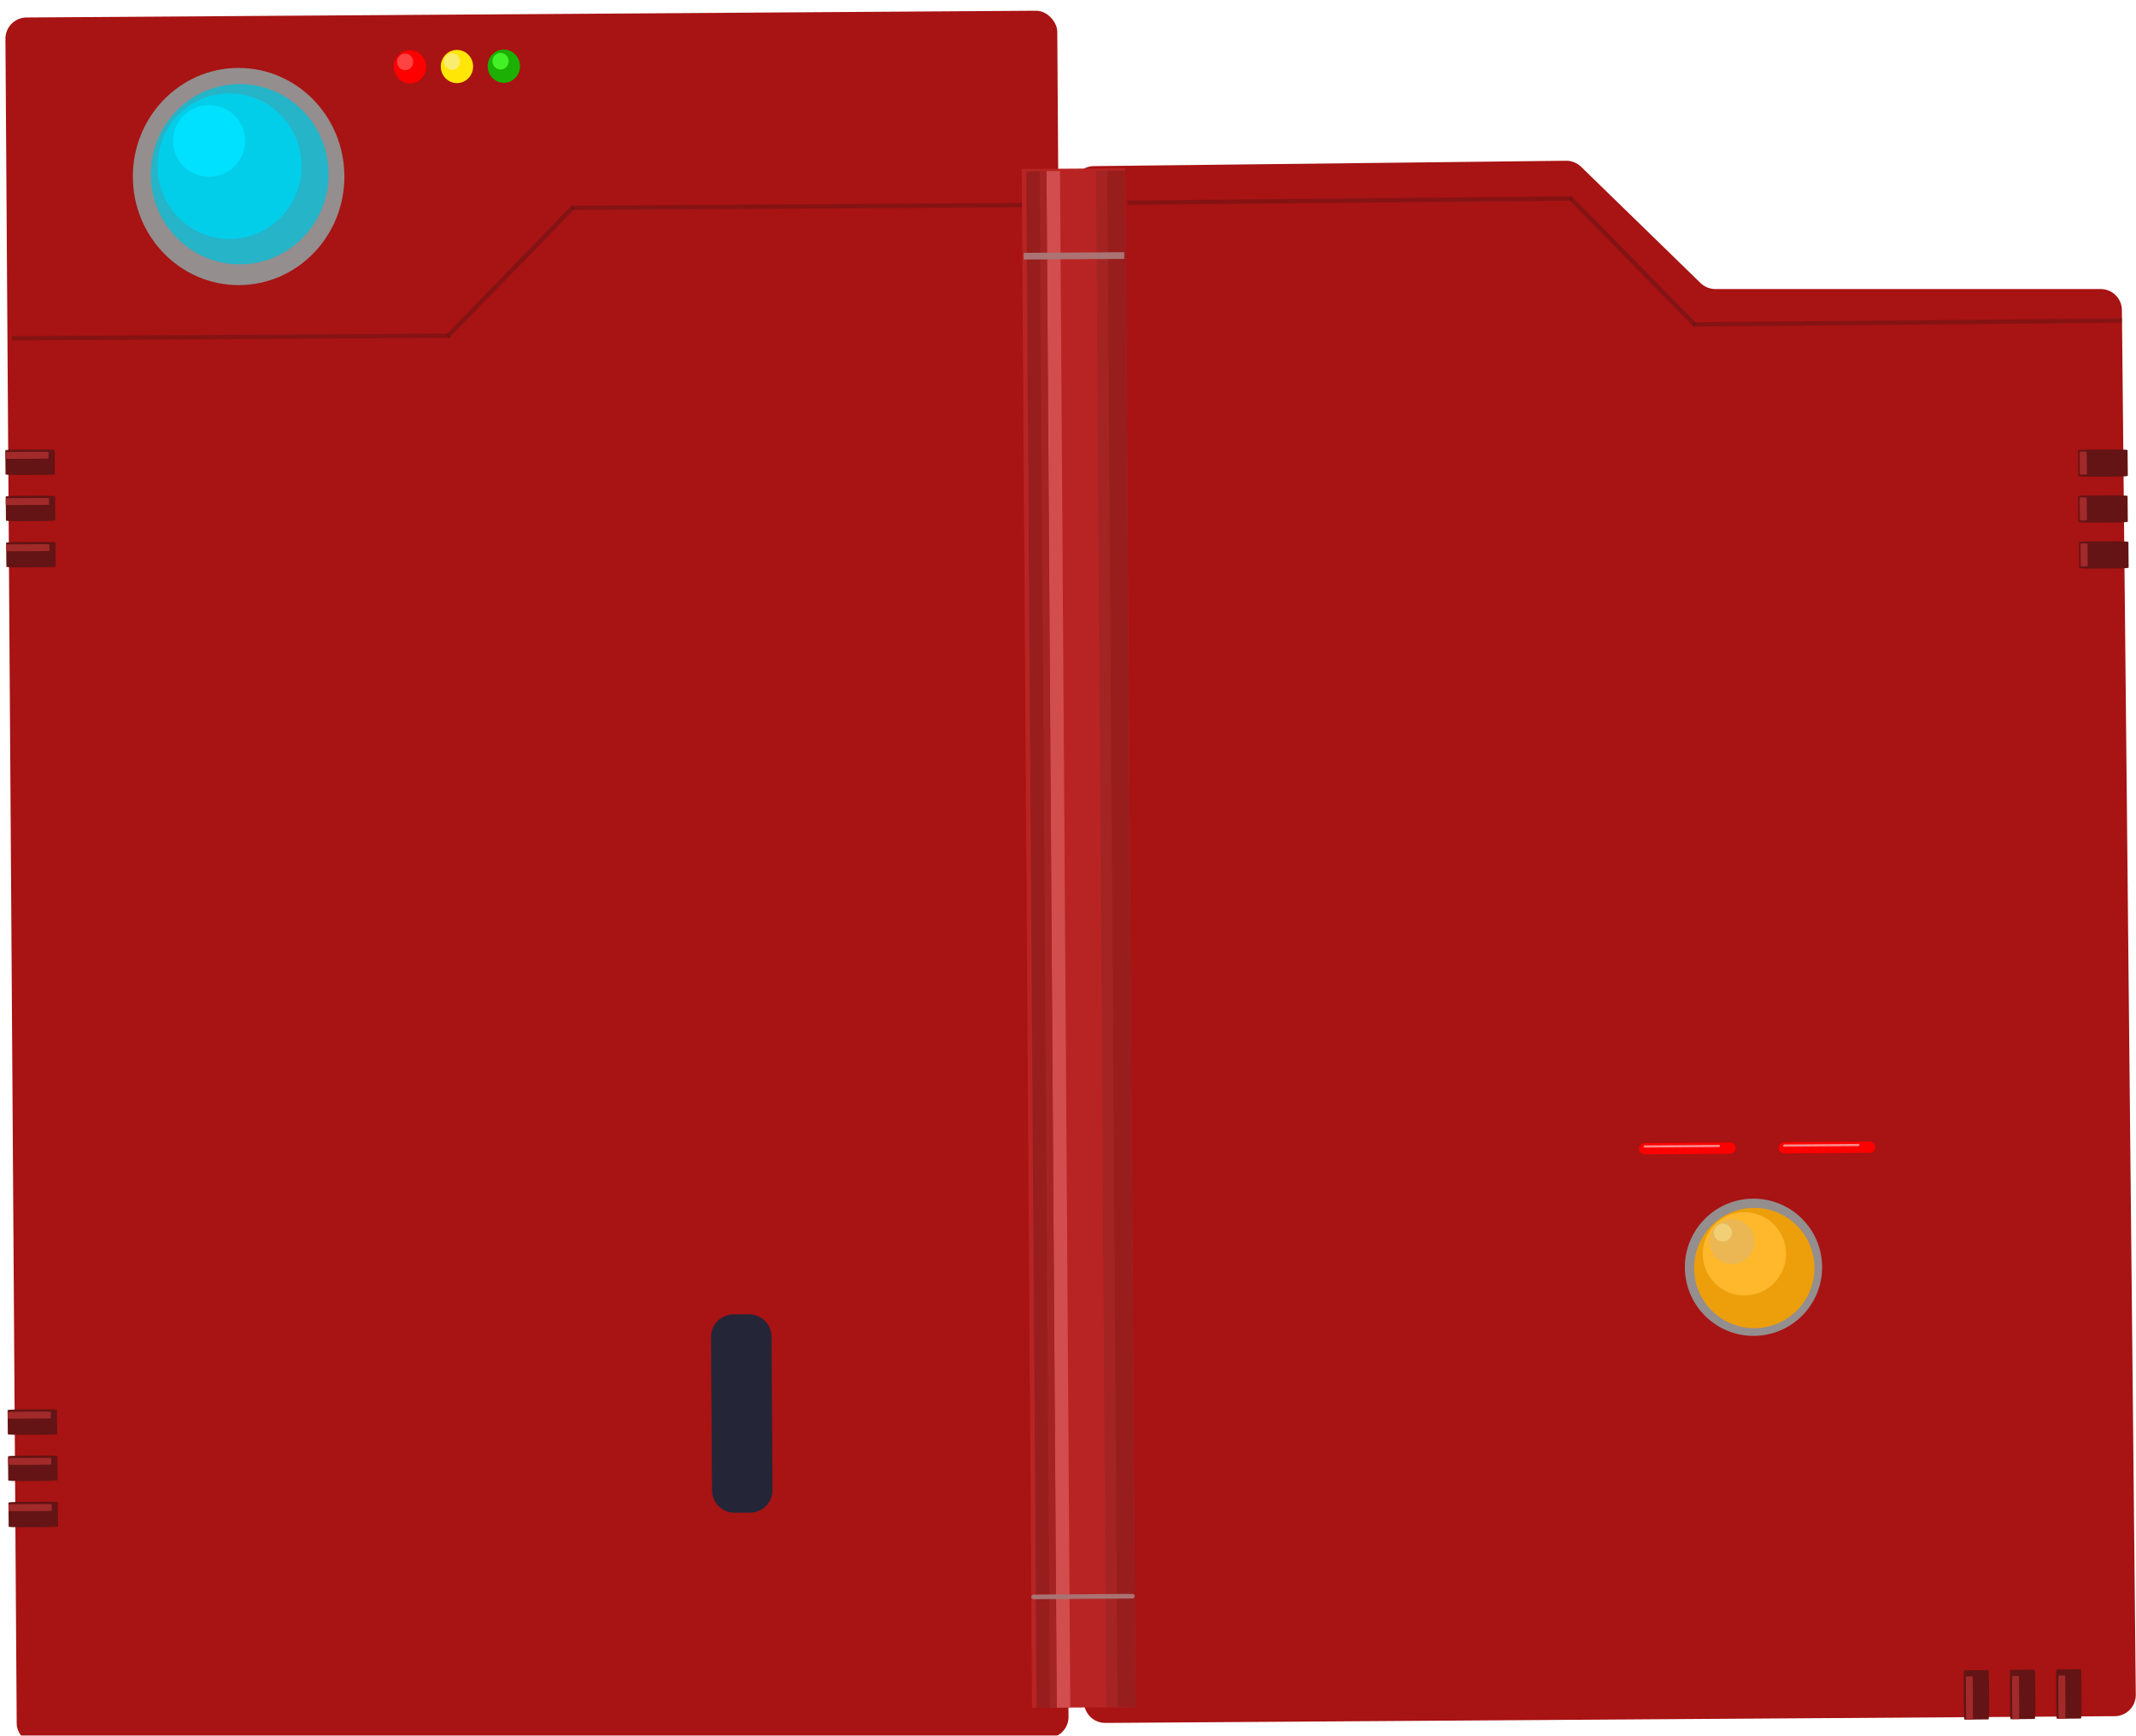 <svg width="806" height="655" viewBox="0 0 806 655" fill="none" xmlns="http://www.w3.org/2000/svg">
<g filter="url(#filter0_i_6_362)">
<rect x="2" y="2.65" width="396.908" height="651.871" rx="8" transform="rotate(-0.383 2 2.65)" fill="#A81313"/>
</g>
<path d="M404.808 70.754C404.775 66.348 408.311 62.745 412.716 62.695L590.935 60.661C593.051 60.636 595.09 61.452 596.606 62.928L641.687 106.81C643.18 108.263 645.182 109.077 647.267 109.077L792.681 109.077C797.068 109.077 800.636 112.61 800.68 116.997L805.92 639.56C805.964 643.988 802.402 647.61 797.973 647.64L417.094 650.182C412.678 650.212 409.074 646.658 409.041 642.242L404.808 70.754Z" fill="#A81313"/>
<path d="M7.597 576.353C5.208 576.364 3.271 576.253 3.27 576.105L3.187 567.051C3.186 566.903 5.121 566.773 7.509 566.761L17.488 566.713C19.877 566.701 21.814 566.812 21.816 566.96L21.898 576.014C21.9 576.163 19.965 576.293 17.576 576.304L7.597 576.353Z" fill="#641414"/>
<path d="M7.437 558.914C5.049 558.926 3.112 558.815 3.11 558.666L3.027 549.612C3.026 549.464 4.961 549.334 7.349 549.323L17.329 549.274C19.717 549.262 21.654 549.373 21.656 549.522L21.739 558.576C21.74 558.724 19.805 558.854 17.417 558.865L7.437 558.914Z" fill="#641414"/>
<path d="M7.278 541.475C4.889 541.487 2.952 541.376 2.951 541.228L2.868 532.174C2.866 532.025 4.801 531.895 7.19 531.884L17.169 531.835C19.558 531.824 21.495 531.935 21.496 532.083L21.579 541.137C21.58 541.285 19.645 541.415 17.257 541.427L7.278 541.475Z" fill="#641414"/>
<path d="M6.681 535.374C4.591 535.384 2.897 535.36 2.897 535.319L2.874 532.85C2.874 532.81 4.567 532.769 6.657 532.758L15.389 532.716C17.479 532.706 19.174 532.73 19.174 532.771L19.196 535.24C19.197 535.281 17.503 535.322 15.413 535.332L6.681 535.374Z" fill="#A22A2A"/>
<path d="M6.841 552.813C4.751 552.823 3.057 552.799 3.056 552.758L3.034 550.289C3.033 550.248 4.727 550.207 6.817 550.197L15.549 550.155C17.639 550.144 19.333 550.169 19.334 550.21L19.356 552.679C19.356 552.719 17.663 552.76 15.573 552.77L6.841 552.813Z" fill="#A22A2A"/>
<path d="M7 570.252C4.91 570.262 3.216 570.237 3.216 570.197L3.193 567.728C3.193 567.687 4.887 567.646 6.976 567.636L15.708 567.593C17.798 567.583 19.493 567.608 19.493 567.648L19.516 570.118C19.516 570.158 17.822 570.199 15.732 570.209L7 570.252Z" fill="#A22A2A"/>
<path d="M788.922 214.568C786.534 214.579 784.596 214.46 784.595 214.302L784.506 204.627C784.505 204.468 786.44 204.33 788.828 204.319L798.808 204.27C801.196 204.258 803.133 204.378 803.135 204.536L803.223 214.211C803.225 214.37 801.29 214.508 798.902 214.519L788.922 214.568Z" fill="#641414"/>
<path d="M785.749 213.757C785.408 213.759 785.13 213.651 785.129 213.517L785.054 205.321C785.053 205.186 785.328 205.076 785.669 205.074L787.095 205.067C787.436 205.066 787.714 205.173 787.715 205.308L787.79 213.504C787.791 213.639 787.516 213.749 787.174 213.75L785.749 213.757Z" fill="#A22A2A"/>
<path d="M788.605 197.213C786.216 197.225 784.279 197.105 784.278 196.947L784.189 187.272C784.188 187.113 786.123 186.975 788.511 186.964L798.49 186.915C800.879 186.904 802.816 187.023 802.818 187.181L802.906 196.856C802.908 197.015 800.973 197.153 798.584 197.164L788.605 197.213Z" fill="#641414"/>
<path d="M785.432 196.403C785.091 196.404 784.813 196.297 784.812 196.162L784.737 187.966C784.736 187.831 785.011 187.721 785.352 187.719L786.778 187.713C787.119 187.711 787.397 187.818 787.398 187.953L787.473 196.149C787.474 196.284 787.198 196.394 786.857 196.396L785.432 196.403Z" fill="#A22A2A"/>
<path d="M788.605 179.908C786.216 179.919 784.279 179.8 784.278 179.642L784.189 169.967C784.188 169.808 786.123 169.67 788.511 169.659L798.49 169.61C800.879 169.599 802.816 169.718 802.818 169.876L802.906 179.551C802.908 179.71 800.973 179.848 798.584 179.859L788.605 179.908Z" fill="#641414"/>
<path d="M785.432 179.098C785.091 179.099 784.813 178.992 784.812 178.857L784.737 170.661C784.736 170.526 785.011 170.416 785.352 170.414L786.778 170.408C787.119 170.406 787.397 170.513 787.398 170.648L787.473 178.844C787.474 178.979 787.198 179.089 786.857 179.091L785.432 179.098Z" fill="#A22A2A"/>
<path d="M785.463 644.206C785.474 646.595 785.363 648.532 785.215 648.533L776.161 648.616C776.013 648.618 775.883 646.683 775.871 644.294L775.823 634.315C775.811 631.926 775.922 629.989 776.07 629.988L785.124 629.905C785.273 629.904 785.402 631.839 785.414 634.227L785.463 644.206Z" fill="#641414"/>
<path d="M768.024 644.366C768.035 646.754 767.925 648.692 767.776 648.693L758.722 648.776C758.574 648.777 758.444 646.842 758.433 644.454L758.384 634.474C758.372 632.086 758.483 630.149 758.632 630.147L767.685 630.065C767.834 630.063 767.964 631.998 767.975 634.387L768.024 644.366Z" fill="#641414"/>
<path d="M750.585 644.526C750.597 646.914 750.486 648.851 750.337 648.853L741.283 648.935C741.135 648.937 741.005 647.002 740.994 644.613L740.945 634.634C740.933 632.246 741.044 630.308 741.193 630.307L750.247 630.224C750.395 630.223 750.525 632.158 750.536 634.546L750.585 644.526Z" fill="#641414"/>
<path d="M744.484 645.122C744.494 647.212 744.47 648.906 744.429 648.907L741.96 648.929C741.92 648.93 741.878 647.236 741.868 645.146L741.826 636.414C741.816 634.324 741.84 632.63 741.881 632.629L744.35 632.607C744.39 632.606 744.431 634.3 744.442 636.39L744.484 645.122Z" fill="#A22A2A"/>
<path d="M761.923 644.963C761.933 647.052 761.908 648.747 761.868 648.747L759.399 648.77C759.358 648.77 759.317 647.076 759.307 644.986L759.265 636.254C759.254 634.165 759.279 632.47 759.319 632.47L761.789 632.447C761.829 632.447 761.87 634.141 761.88 636.23L761.923 644.963Z" fill="#A22A2A"/>
<path d="M779.362 644.803C779.372 646.893 779.347 648.587 779.307 648.587L776.838 648.61C776.797 648.61 776.756 646.917 776.746 644.827L776.703 636.095C776.693 634.005 776.718 632.311 776.758 632.31L779.227 632.288C779.268 632.287 779.309 633.981 779.319 636.071L779.362 644.803Z" fill="#A22A2A"/>
<path d="M6.732 214.128C4.343 214.139 2.406 214.028 2.405 213.88L2.322 204.826C2.32 204.678 4.255 204.548 6.644 204.536L16.623 204.488C19.012 204.476 20.949 204.587 20.95 204.735L21.033 213.789C21.035 213.938 19.099 214.067 16.711 214.079L6.732 214.128Z" fill="#641414"/>
<path d="M6.572 196.689C4.184 196.701 2.246 196.59 2.245 196.441L2.162 187.387C2.161 187.239 4.096 187.109 6.484 187.098L16.464 187.049C18.852 187.037 20.789 187.148 20.791 187.297L20.873 196.351C20.875 196.499 18.94 196.629 16.551 196.64L6.572 196.689Z" fill="#641414"/>
<path d="M6.412 179.25C4.024 179.262 2.087 179.151 2.085 179.002L2.002 169.949C2.001 169.8 3.936 169.67 6.324 169.659L16.304 169.61C18.692 169.599 20.63 169.709 20.631 169.858L20.714 178.912C20.715 179.06 18.78 179.19 16.392 179.202L6.412 179.25Z" fill="#641414"/>
<path d="M5.816 173.149C3.726 173.159 2.032 173.135 2.031 173.094L2.009 170.625C2.008 170.585 3.702 170.544 5.792 170.533L14.524 170.491C16.614 170.481 18.308 170.505 18.309 170.546L18.331 173.015C18.332 173.055 16.638 173.096 14.548 173.107L5.816 173.149Z" fill="#A22A2A"/>
<path d="M5.976 190.588C3.886 190.598 2.191 190.574 2.191 190.533L2.168 188.064C2.168 188.023 3.862 187.982 5.952 187.972L14.684 187.93C16.773 187.919 18.468 187.944 18.468 187.984L18.491 190.454C18.491 190.494 16.797 190.535 14.708 190.545L5.976 190.588Z" fill="#A22A2A"/>
<path d="M6.135 208.027C4.045 208.037 2.351 208.012 2.35 207.972L2.328 205.503C2.327 205.462 4.021 205.421 6.111 205.411L14.843 205.368C16.933 205.358 18.627 205.383 18.628 205.423L18.65 207.893C18.651 207.933 16.957 207.974 14.867 207.984L6.135 208.027Z" fill="#A22A2A"/>
<ellipse cx="90.04" cy="66.616" rx="39.911" ry="40.982" transform="rotate(-0.383 90.04 66.616)" fill="#948E8E"/>
<ellipse cx="90.459" cy="65.741" rx="33.542" ry="34.007" transform="rotate(-0.383 90.459 65.741)" fill="#25B4C8"/>
<ellipse cx="86.618" cy="62.715" rx="27.173" ry="27.467" transform="rotate(-0.383 86.618 62.715)" fill="#02CEEA"/>
<ellipse cx="78.911" cy="53.175" rx="13.587" ry="13.515" transform="rotate(-0.383 78.911 53.175)" fill="#00E0FF"/>
<ellipse cx="190.121" cy="24.98" rx="6.102" ry="6.266" transform="rotate(-0.383 190.121 24.98)" fill="#1BB003"/>
<ellipse cx="154.731" cy="25.216" rx="6.102" ry="6.266" transform="rotate(-0.383 154.731 25.216)" fill="#FF0000"/>
<ellipse cx="152.888" cy="23.349" rx="3.051" ry="3.133" transform="rotate(-0.383 152.888 23.349)" fill="#FE4343"/>
<ellipse cx="172.426" cy="25.098" rx="6.102" ry="6.266" transform="rotate(-0.383 172.426 25.098)" fill="#FFE606"/>
<ellipse cx="170.583" cy="23.23" rx="3.051" ry="3.133" transform="rotate(-0.383 170.583 23.23)" fill="#FAEC6E"/>
<ellipse cx="188.888" cy="23.108" rx="3.051" ry="3.133" transform="rotate(-0.383 188.888 23.108)" fill="#42F026"/>
<g opacity="0.5" filter="url(#filter1_d_6_362)">
<rect width="68.413" height="1.733" transform="matrix(0.697 -0.717 0.768 0.64 168.044 122.585)" fill="#641414"/>
</g>
<g opacity="0.5" filter="url(#filter2_d_6_362)">
<rect width="165.095" height="1.658" transform="matrix(-1 0.006 -0.007 -1 169.7 123.498)" fill="#641414"/>
</g>
<g opacity="0.5" filter="url(#filter3_d_6_362)">
<path d="M386.75 74.222L215.642 75.252L215.63 73.594L386.737 72.564L386.75 74.222Z" fill="#641414"/>
</g>
<g opacity="0.5" filter="url(#filter4_d_6_362)">
<rect width="67.749" height="1.712" transform="matrix(-0.701 -0.713 -0.752 0.66 640.52 118.314)" fill="#641414"/>
</g>
<g opacity="0.5" filter="url(#filter5_d_6_362)">
<rect width="161.78" height="1.658" transform="matrix(1 -0.009 -0.008 -1 638.912 119.252)" fill="#641414"/>
</g>
<g opacity="0.5" filter="url(#filter6_d_6_362)">
<path d="M425.475 73.308L593.143 71.716L593.129 70.058L425.461 71.65L425.475 73.308Z" fill="#641414"/>
</g>
<rect x="385.537" y="63.771" width="39.062" height="580.726" transform="rotate(-0.383 385.537 63.771)" fill="#B82424"/>
<rect x="394.884" y="64.581" width="5.095" height="579.854" transform="rotate(-0.383 394.884 64.581)" fill="#D24D4D"/>
<rect x="389.789" y="64.615" width="5.095" height="579.854" transform="rotate(-0.383 389.789 64.615)" fill="#A42424"/>
<rect x="413.565" y="64.456" width="9.341" height="579.854" transform="rotate(-0.383 413.565 64.456)" fill="#A42424"/>
<rect x="417.811" y="64.428" width="6.793" height="579.854" transform="rotate(-0.383 417.811 64.428)" fill="#981E1E"/>
<rect x="387.241" y="64.632" width="5.095" height="579.854" transform="rotate(-0.383 387.241 64.632)" fill="#981E1E"/>
<rect width="39.062" height="1.744" rx="0.872" transform="matrix(1 -0.007 -0.007 -1 389.141 603.503)" fill="#AB7373"/>
<rect x="0.433" y="-0.439" width="38.19" height="0.872" rx="0.436" transform="matrix(1 -0.007 -0.007 -1 389.138 602.628)" stroke="black" stroke-opacity="0.01" stroke-width="0.872"/>
<rect x="386.254" y="95.421" width="37.953" height="2.528" transform="rotate(-0.383 386.254 95.421)" fill="#AB7373"/>
<circle cx="661.665" cy="478.228" r="25.899" transform="rotate(-0.383 661.665 478.228)" fill="#948E8E"/>
<circle cx="661.958" cy="478.517" r="22.698" transform="rotate(-0.383 661.958 478.517)" fill="#EC9F0B"/>
<circle cx="658.234" cy="473.156" r="15.71" transform="rotate(-0.383 658.234 473.156)" fill="#FFB72C"/>
<circle cx="653.533" cy="468.516" r="8.492" transform="rotate(-0.383 653.533 468.516)" fill="#EAB754"/>
<circle cx="650.114" cy="465.142" r="3.397" transform="rotate(-0.383 650.114 465.142)" fill="#F1CF76"/>
<rect width="36.514" height="4.246" rx="2.123" transform="matrix(1 -0.007 -0.007 -1 618.497 435.632)" fill="#FF0000"/>
<rect x="1.054" y="-1.069" width="34.391" height="2.123" rx="1.061" transform="matrix(1 -0.007 -0.007 -1 618.49 433.502)" stroke="black" stroke-opacity="0.01" stroke-width="2.123"/>
<rect width="36.514" height="4.246" rx="2.123" transform="matrix(1 -0.007 -0.007 -1 671.144 435.281)" fill="#FF0000"/>
<rect x="1.054" y="-1.069" width="34.391" height="2.123" rx="1.061" transform="matrix(1 -0.007 -0.007 -1 671.137 433.151)" stroke="black" stroke-opacity="0.01" stroke-width="2.123"/>
<rect width="28.872" height="0.849" rx="0.425" transform="matrix(1 -0.007 -0.007 -1 620.178 433.073)" fill="#FD8A8A"/>
<rect x="0.211" y="-0.214" width="28.447" height="0.425" rx="0.212" transform="matrix(1 -0.007 -0.007 -1 620.177 432.647)" stroke="black" stroke-opacity="0.01" stroke-width="0.425"/>
<rect width="28.872" height="0.849" rx="0.425" transform="matrix(1 -0.007 -0.007 -1 672.825 432.722)" fill="#FD8A8A"/>
<rect x="0.211" y="-0.214" width="28.447" height="0.425" rx="0.212" transform="matrix(1 -0.007 -0.007 -1 672.824 432.296)" stroke="black" stroke-opacity="0.01" stroke-width="0.425"/>
<path d="M277.231 570.383C272.813 570.413 269.207 566.855 269.178 562.437L268.792 504.561C268.762 500.142 272.32 496.537 276.738 496.507L282.571 496.468C286.989 496.439 290.595 499.997 290.624 504.415L291.01 562.291C291.04 566.709 287.482 570.315 283.064 570.344L277.231 570.383Z" fill="#252538"/>
<path d="M277.231 570.383C272.813 570.413 269.207 566.855 269.178 562.437L268.792 504.561C268.762 500.142 272.32 496.537 276.738 496.507L282.571 496.468C286.989 496.439 290.595 499.997 290.624 504.415L291.01 562.291C291.04 566.709 287.482 570.315 283.064 570.344L277.231 570.383Z" stroke="#252538"/>
<defs>
<filter id="filter0_i_6_362" x="2.053" y="0.053" width="401.145" height="658.4" filterUnits="userSpaceOnUse" color-interpolation-filters="sRGB">
<feFlood flood-opacity="0" result="BackgroundImageFix"/>
<feBlend mode="normal" in="SourceGraphic" in2="BackgroundImageFix" result="shape"/>
<feColorMatrix in="SourceAlpha" type="matrix" values="0 0 0 0 0 0 0 0 0 0 0 0 0 0 0 0 0 0 127 0" result="hardAlpha"/>
<feOffset dy="4"/>
<feGaussianBlur stdDeviation="2"/>
<feComposite in2="hardAlpha" operator="arithmetic" k2="-1" k3="1"/>
<feColorMatrix type="matrix" values="0 0 0 0 0 0 0 0 0 0 0 0 0 0 0 0 0 0 0.25 0"/>
<feBlend mode="normal" in2="shape" result="effect1_innerShadow_6_362"/>
</filter>
<filter id="filter1_d_6_362" x="164.044" y="73.521" width="57.008" height="58.173" filterUnits="userSpaceOnUse" color-interpolation-filters="sRGB">
<feFlood flood-opacity="0" result="BackgroundImageFix"/>
<feColorMatrix in="SourceAlpha" type="matrix" values="0 0 0 0 0 0 0 0 0 0 0 0 0 0 0 0 0 0 127 0" result="hardAlpha"/>
<feOffset dy="4"/>
<feGaussianBlur stdDeviation="2"/>
<feComposite in2="hardAlpha" operator="out"/>
<feColorMatrix type="matrix" values="0 0 0 0 0 0 0 0 0 0 0 0 0 0 0 0 0 0 0.25 0"/>
<feBlend mode="normal" in2="BackgroundImageFix" result="effect1_dropShadow_6_362"/>
<feBlend mode="normal" in="SourceGraphic" in2="effect1_dropShadow_6_362" result="shape"/>
</filter>
<filter id="filter2_d_6_362" x="0.596" y="121.84" width="173.104" height="10.652" filterUnits="userSpaceOnUse" color-interpolation-filters="sRGB">
<feFlood flood-opacity="0" result="BackgroundImageFix"/>
<feColorMatrix in="SourceAlpha" type="matrix" values="0 0 0 0 0 0 0 0 0 0 0 0 0 0 0 0 0 0 127 0" result="hardAlpha"/>
<feOffset dy="4"/>
<feGaussianBlur stdDeviation="2"/>
<feComposite in2="hardAlpha" operator="out"/>
<feColorMatrix type="matrix" values="0 0 0 0 0 0 0 0 0 0 0 0 0 0 0 0 0 0 0.25 0"/>
<feBlend mode="normal" in2="BackgroundImageFix" result="effect1_dropShadow_6_362"/>
<feBlend mode="normal" in="SourceGraphic" in2="effect1_dropShadow_6_362" result="shape"/>
</filter>
<filter id="filter3_d_6_362" x="211.63" y="72.564" width="179.12" height="10.688" filterUnits="userSpaceOnUse" color-interpolation-filters="sRGB">
<feFlood flood-opacity="0" result="BackgroundImageFix"/>
<feColorMatrix in="SourceAlpha" type="matrix" values="0 0 0 0 0 0 0 0 0 0 0 0 0 0 0 0 0 0 127 0" result="hardAlpha"/>
<feOffset dy="4"/>
<feGaussianBlur stdDeviation="2"/>
<feComposite in2="hardAlpha" operator="out"/>
<feColorMatrix type="matrix" values="0 0 0 0 0 0 0 0 0 0 0 0 0 0 0 0 0 0 0.25 0"/>
<feBlend mode="normal" in2="BackgroundImageFix" result="effect1_dropShadow_6_362"/>
<feBlend mode="normal" in="SourceGraphic" in2="effect1_dropShadow_6_362" result="shape"/>
</filter>
<filter id="filter4_d_6_362" x="587.751" y="69.987" width="56.768" height="57.456" filterUnits="userSpaceOnUse" color-interpolation-filters="sRGB">
<feFlood flood-opacity="0" result="BackgroundImageFix"/>
<feColorMatrix in="SourceAlpha" type="matrix" values="0 0 0 0 0 0 0 0 0 0 0 0 0 0 0 0 0 0 127 0" result="hardAlpha"/>
<feOffset dy="4"/>
<feGaussianBlur stdDeviation="2"/>
<feComposite in2="hardAlpha" operator="out"/>
<feColorMatrix type="matrix" values="0 0 0 0 0 0 0 0 0 0 0 0 0 0 0 0 0 0 0.25 0"/>
<feBlend mode="normal" in2="BackgroundImageFix" result="effect1_dropShadow_6_362"/>
<feBlend mode="normal" in="SourceGraphic" in2="effect1_dropShadow_6_362" result="shape"/>
</filter>
<filter id="filter5_d_6_362" x="634.898" y="116.057" width="169.787" height="11.195" filterUnits="userSpaceOnUse" color-interpolation-filters="sRGB">
<feFlood flood-opacity="0" result="BackgroundImageFix"/>
<feColorMatrix in="SourceAlpha" type="matrix" values="0 0 0 0 0 0 0 0 0 0 0 0 0 0 0 0 0 0 127 0" result="hardAlpha"/>
<feOffset dy="4"/>
<feGaussianBlur stdDeviation="2"/>
<feComposite in2="hardAlpha" operator="out"/>
<feColorMatrix type="matrix" values="0 0 0 0 0 0 0 0 0 0 0 0 0 0 0 0 0 0 0.25 0"/>
<feBlend mode="normal" in2="BackgroundImageFix" result="effect1_dropShadow_6_362"/>
<feBlend mode="normal" in="SourceGraphic" in2="effect1_dropShadow_6_362" result="shape"/>
</filter>
<filter id="filter6_d_6_362" x="421.461" y="70.058" width="175.682" height="11.251" filterUnits="userSpaceOnUse" color-interpolation-filters="sRGB">
<feFlood flood-opacity="0" result="BackgroundImageFix"/>
<feColorMatrix in="SourceAlpha" type="matrix" values="0 0 0 0 0 0 0 0 0 0 0 0 0 0 0 0 0 0 127 0" result="hardAlpha"/>
<feOffset dy="4"/>
<feGaussianBlur stdDeviation="2"/>
<feComposite in2="hardAlpha" operator="out"/>
<feColorMatrix type="matrix" values="0 0 0 0 0 0 0 0 0 0 0 0 0 0 0 0 0 0 0.25 0"/>
<feBlend mode="normal" in2="BackgroundImageFix" result="effect1_dropShadow_6_362"/>
<feBlend mode="normal" in="SourceGraphic" in2="effect1_dropShadow_6_362" result="shape"/>
</filter>
</defs>
</svg>
